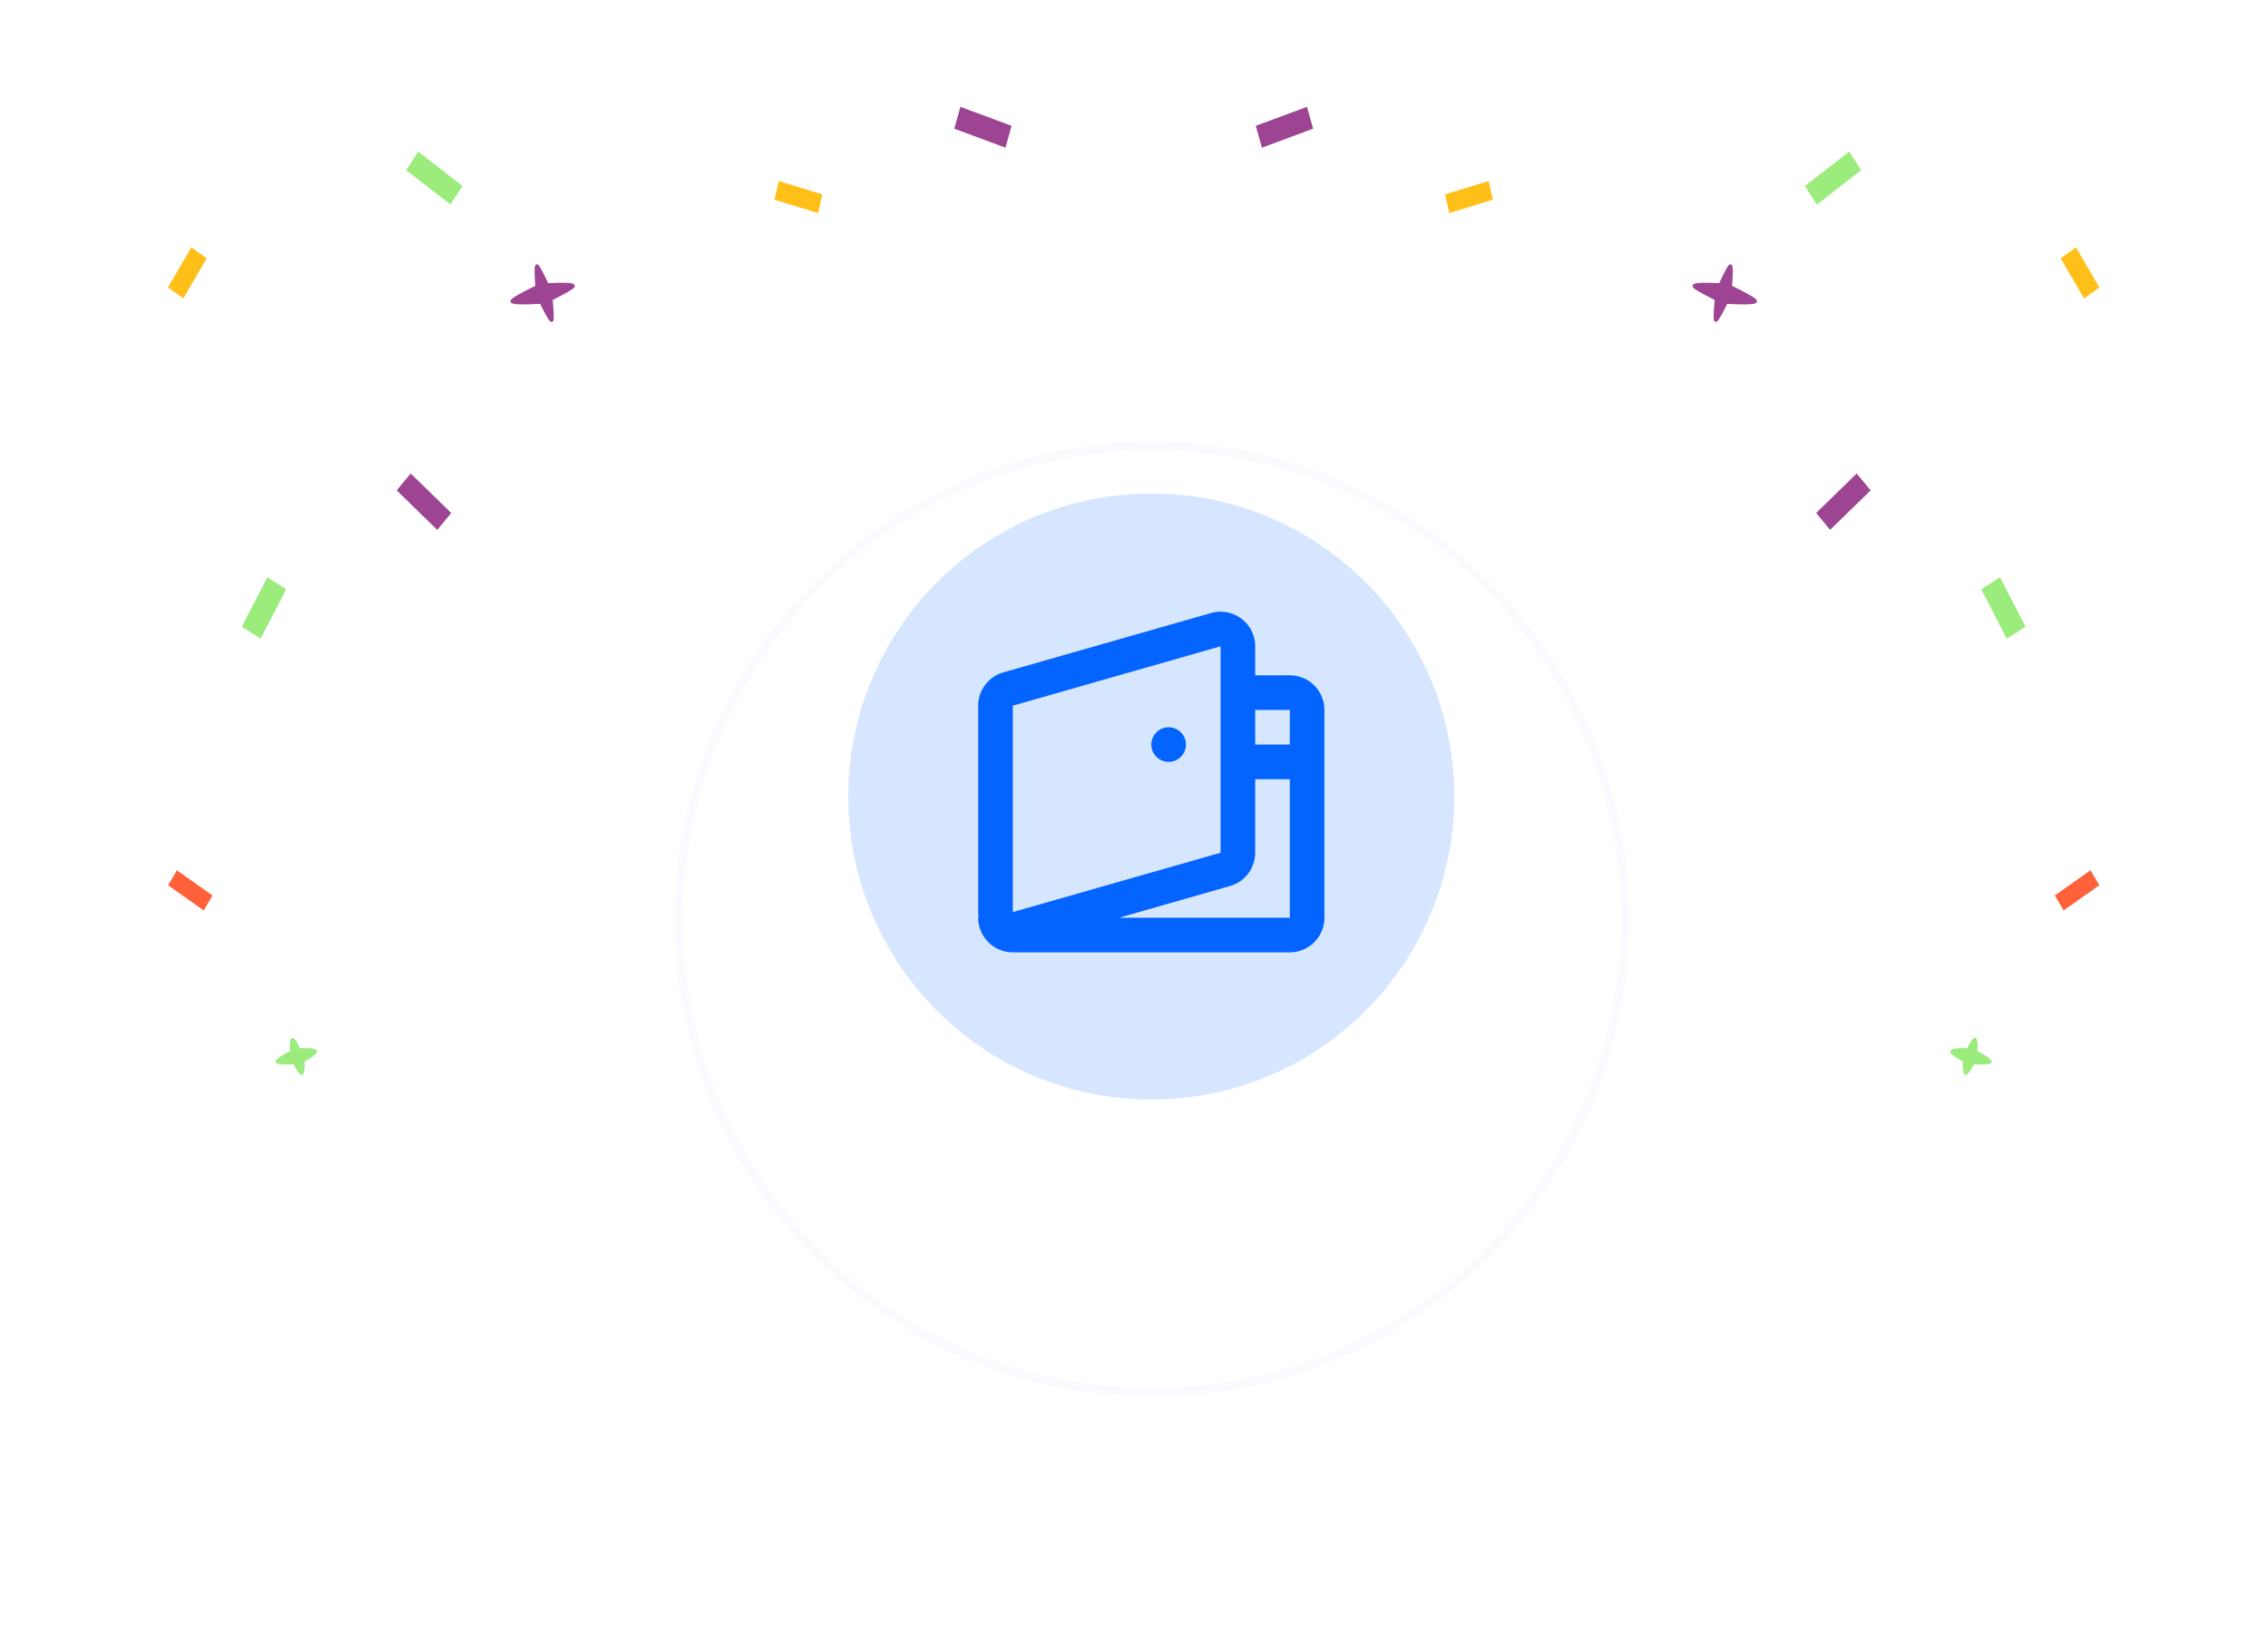 <svg width="262" height="190" viewBox="0 0 262 190" fill="none" xmlns="http://www.w3.org/2000/svg">
<path d="M66.39 32.968C66.41 33.042 66.396 33.125 66.343 33.195C66.166 33.425 65.353 33.898 63.846 34.647C63.978 36.019 64.001 36.796 63.924 37.023C63.89 37.111 63.819 37.17 63.734 37.177C63.592 37.184 63.419 37.191 62.402 35.093C59.184 35.277 59.069 35.039 58.995 34.901C58.992 34.886 58.981 34.873 58.975 34.851C58.955 34.777 58.969 34.695 59.022 34.625C59.208 34.376 60.156 33.835 61.839 33.015C61.662 30.705 61.814 30.625 61.941 30.558C62.016 30.514 62.107 30.529 62.183 30.596C62.363 30.753 62.738 31.442 63.32 32.708C66.186 32.565 66.294 32.773 66.363 32.92C66.375 32.941 66.386 32.953 66.39 32.968Z" fill="#9D4492"/>
<path d="M30.111 73.766L27.934 72.387L30.88 66.682L33.057 68.061L30.111 73.766Z" fill="#9BEC7D"/>
<path d="M22.104 28.574L23.881 29.831L21.178 34.464L19.401 33.207L22.104 28.574Z" fill="#FFBF19"/>
<path d="M89.471 23.066L89.958 20.906L94.994 22.452L94.507 24.612L89.471 23.066Z" fill="#FFBF19"/>
<path d="M45.829 56.638L47.444 54.69L52.125 59.251L50.51 61.199L45.829 56.638Z" fill="#9D4492"/>
<path d="M110.236 14.864L110.946 12.341L116.861 14.535L116.15 17.058L110.236 14.864Z" fill="#9D4492"/>
<path d="M53.425 21.482L52.037 23.627L46.924 19.655L48.312 17.509L53.425 21.482Z" fill="#9BEC7D"/>
<path d="M36.634 121.427C36.648 121.478 36.64 121.528 36.607 121.568C36.495 121.717 36.15 122.115 35.178 122.592C35.259 123.48 35.093 123.893 35.046 124.04C35.026 124.101 34.978 124.138 34.92 124.138C34.826 124.14 34.578 124.29 33.914 122.935C31.838 123.054 31.901 122.756 31.855 122.666C31.853 122.659 31.849 122.644 31.847 122.637C31.833 122.585 31.842 122.535 31.874 122.495C31.997 122.335 32.411 121.932 33.498 121.4C33.384 119.912 33.673 119.911 33.757 119.872C33.807 119.843 33.867 119.85 33.915 119.893C34.03 119.996 34.287 120.261 34.669 121.083C36.521 120.992 36.571 121.301 36.619 121.399C36.621 121.406 36.632 121.419 36.634 121.427Z" fill="#9BEC7D"/>
<path d="M19.418 102.251L20.432 100.513L24.55 103.427L23.537 105.164L19.418 102.251Z" fill="#FF623A"/>
<path d="M195.538 32.968C195.518 33.042 195.531 33.125 195.585 33.195C195.762 33.425 196.575 33.898 198.082 34.647C197.949 36.019 197.927 36.796 198.003 37.023C198.037 37.111 198.108 37.17 198.193 37.177C198.336 37.184 198.508 37.191 199.526 35.093C202.743 35.277 202.859 35.039 202.932 34.901C202.936 34.886 202.947 34.873 202.953 34.851C202.973 34.777 202.959 34.695 202.906 34.625C202.719 34.376 201.772 33.835 200.089 33.015C200.266 30.705 200.114 30.625 199.987 30.558C199.912 30.514 199.821 30.529 199.745 30.596C199.565 30.753 199.19 31.442 198.607 32.708C195.741 32.565 195.634 32.773 195.565 32.92C195.552 32.941 195.542 32.953 195.538 32.968Z" fill="#9D4492"/>
<path d="M231.817 73.766L233.994 72.387L231.047 66.682L228.871 68.061L231.817 73.766Z" fill="#9BEC7D"/>
<path d="M239.823 28.574L238.046 29.831L240.749 34.464L242.526 33.207L239.823 28.574Z" fill="#FFBF19"/>
<path d="M172.457 23.066L171.97 20.906L166.934 22.452L167.42 24.612L172.457 23.066Z" fill="#FFBF19"/>
<path d="M216.099 56.638L214.484 54.69L209.803 59.251L211.417 61.199L216.099 56.638Z" fill="#9D4492"/>
<path d="M151.692 14.864L150.982 12.341L145.067 14.535L145.777 17.058L151.692 14.864Z" fill="#9D4492"/>
<path d="M208.503 21.482L209.89 23.627L215.004 19.655L213.616 17.509L208.503 21.482Z" fill="#9BEC7D"/>
<path d="M225.294 121.427C225.28 121.478 225.288 121.528 225.32 121.568C225.432 121.717 225.778 122.115 226.75 122.592C226.669 123.48 226.835 123.893 226.882 124.04C226.902 124.101 226.95 124.138 227.008 124.138C227.101 124.14 227.35 124.29 228.014 122.935C230.09 123.054 230.026 122.756 230.072 122.666C230.074 122.659 230.078 122.644 230.08 122.637C230.094 122.585 230.086 122.535 230.054 122.495C229.93 122.335 229.517 121.932 228.43 121.4C228.543 119.912 228.255 119.911 228.171 119.872C228.121 119.843 228.061 119.85 228.013 119.893C227.898 119.996 227.641 120.261 227.259 121.083C225.407 120.992 225.357 121.301 225.308 121.399C225.306 121.406 225.296 121.419 225.294 121.427Z" fill="#9BEC7D"/>
<path d="M242.509 102.251L241.496 100.513L237.377 103.427L238.391 105.164L242.509 102.251Z" fill="#FF623A"/>
<g filter="url(#filter0_d)">
<circle cx="133.073" cy="92.162" r="55.162" fill="white"/>
<circle cx="133.073" cy="92.162" r="54.662" stroke="#FAFBFF"/>
</g>
<circle cx="133" cy="92" r="35" fill="#D7E6FF"/>
<path fill-rule="evenodd" clip-rule="evenodd" d="M139.901 70.805C142.025 70.198 144.239 71.428 144.846 73.553C144.948 73.91 145 74.28 145 74.651V78H149C151.209 78 153 79.791 153 82V106C153 108.209 151.209 110 149 110H117C114.791 110 113 108.209 113 106H113.053C113.018 105.785 113 105.567 113 105.349V81.509C113 79.723 114.184 78.153 115.901 77.662L139.901 70.805ZM129.28 106H149V90H145V98.491C145 100.277 143.816 101.847 142.099 102.337L129.28 106ZM145 82H149V86H145V82ZM117 81.508V105.348L141 98.491V74.651L117 81.508ZM137 86C137 87.105 136.105 88 135 88C133.895 88 133 87.105 133 86C133 84.895 133.895 84 135 84C136.105 84 137 84.895 137 86Z" fill="#0364FF"/>
<defs>
<filter id="filter0_d" x="49.912" y="23" width="166.323" height="166.323" filterUnits="userSpaceOnUse" color-interpolation-filters="sRGB">
<feFlood flood-opacity="0" result="BackgroundImageFix"/>
<feColorMatrix in="SourceAlpha" type="matrix" values="0 0 0 0 0 0 0 0 0 0 0 0 0 0 0 0 0 0 127 0"/>
<feOffset dy="14"/>
<feGaussianBlur stdDeviation="14"/>
<feColorMatrix type="matrix" values="0 0 0 0 0.012 0 0 0 0 0.392 0 0 0 0 1 0 0 0 0.06 0"/>
<feBlend mode="normal" in2="BackgroundImageFix" result="effect1_dropShadow"/>
<feBlend mode="normal" in="SourceGraphic" in2="effect1_dropShadow" result="shape"/>
</filter>
</defs>
</svg>
